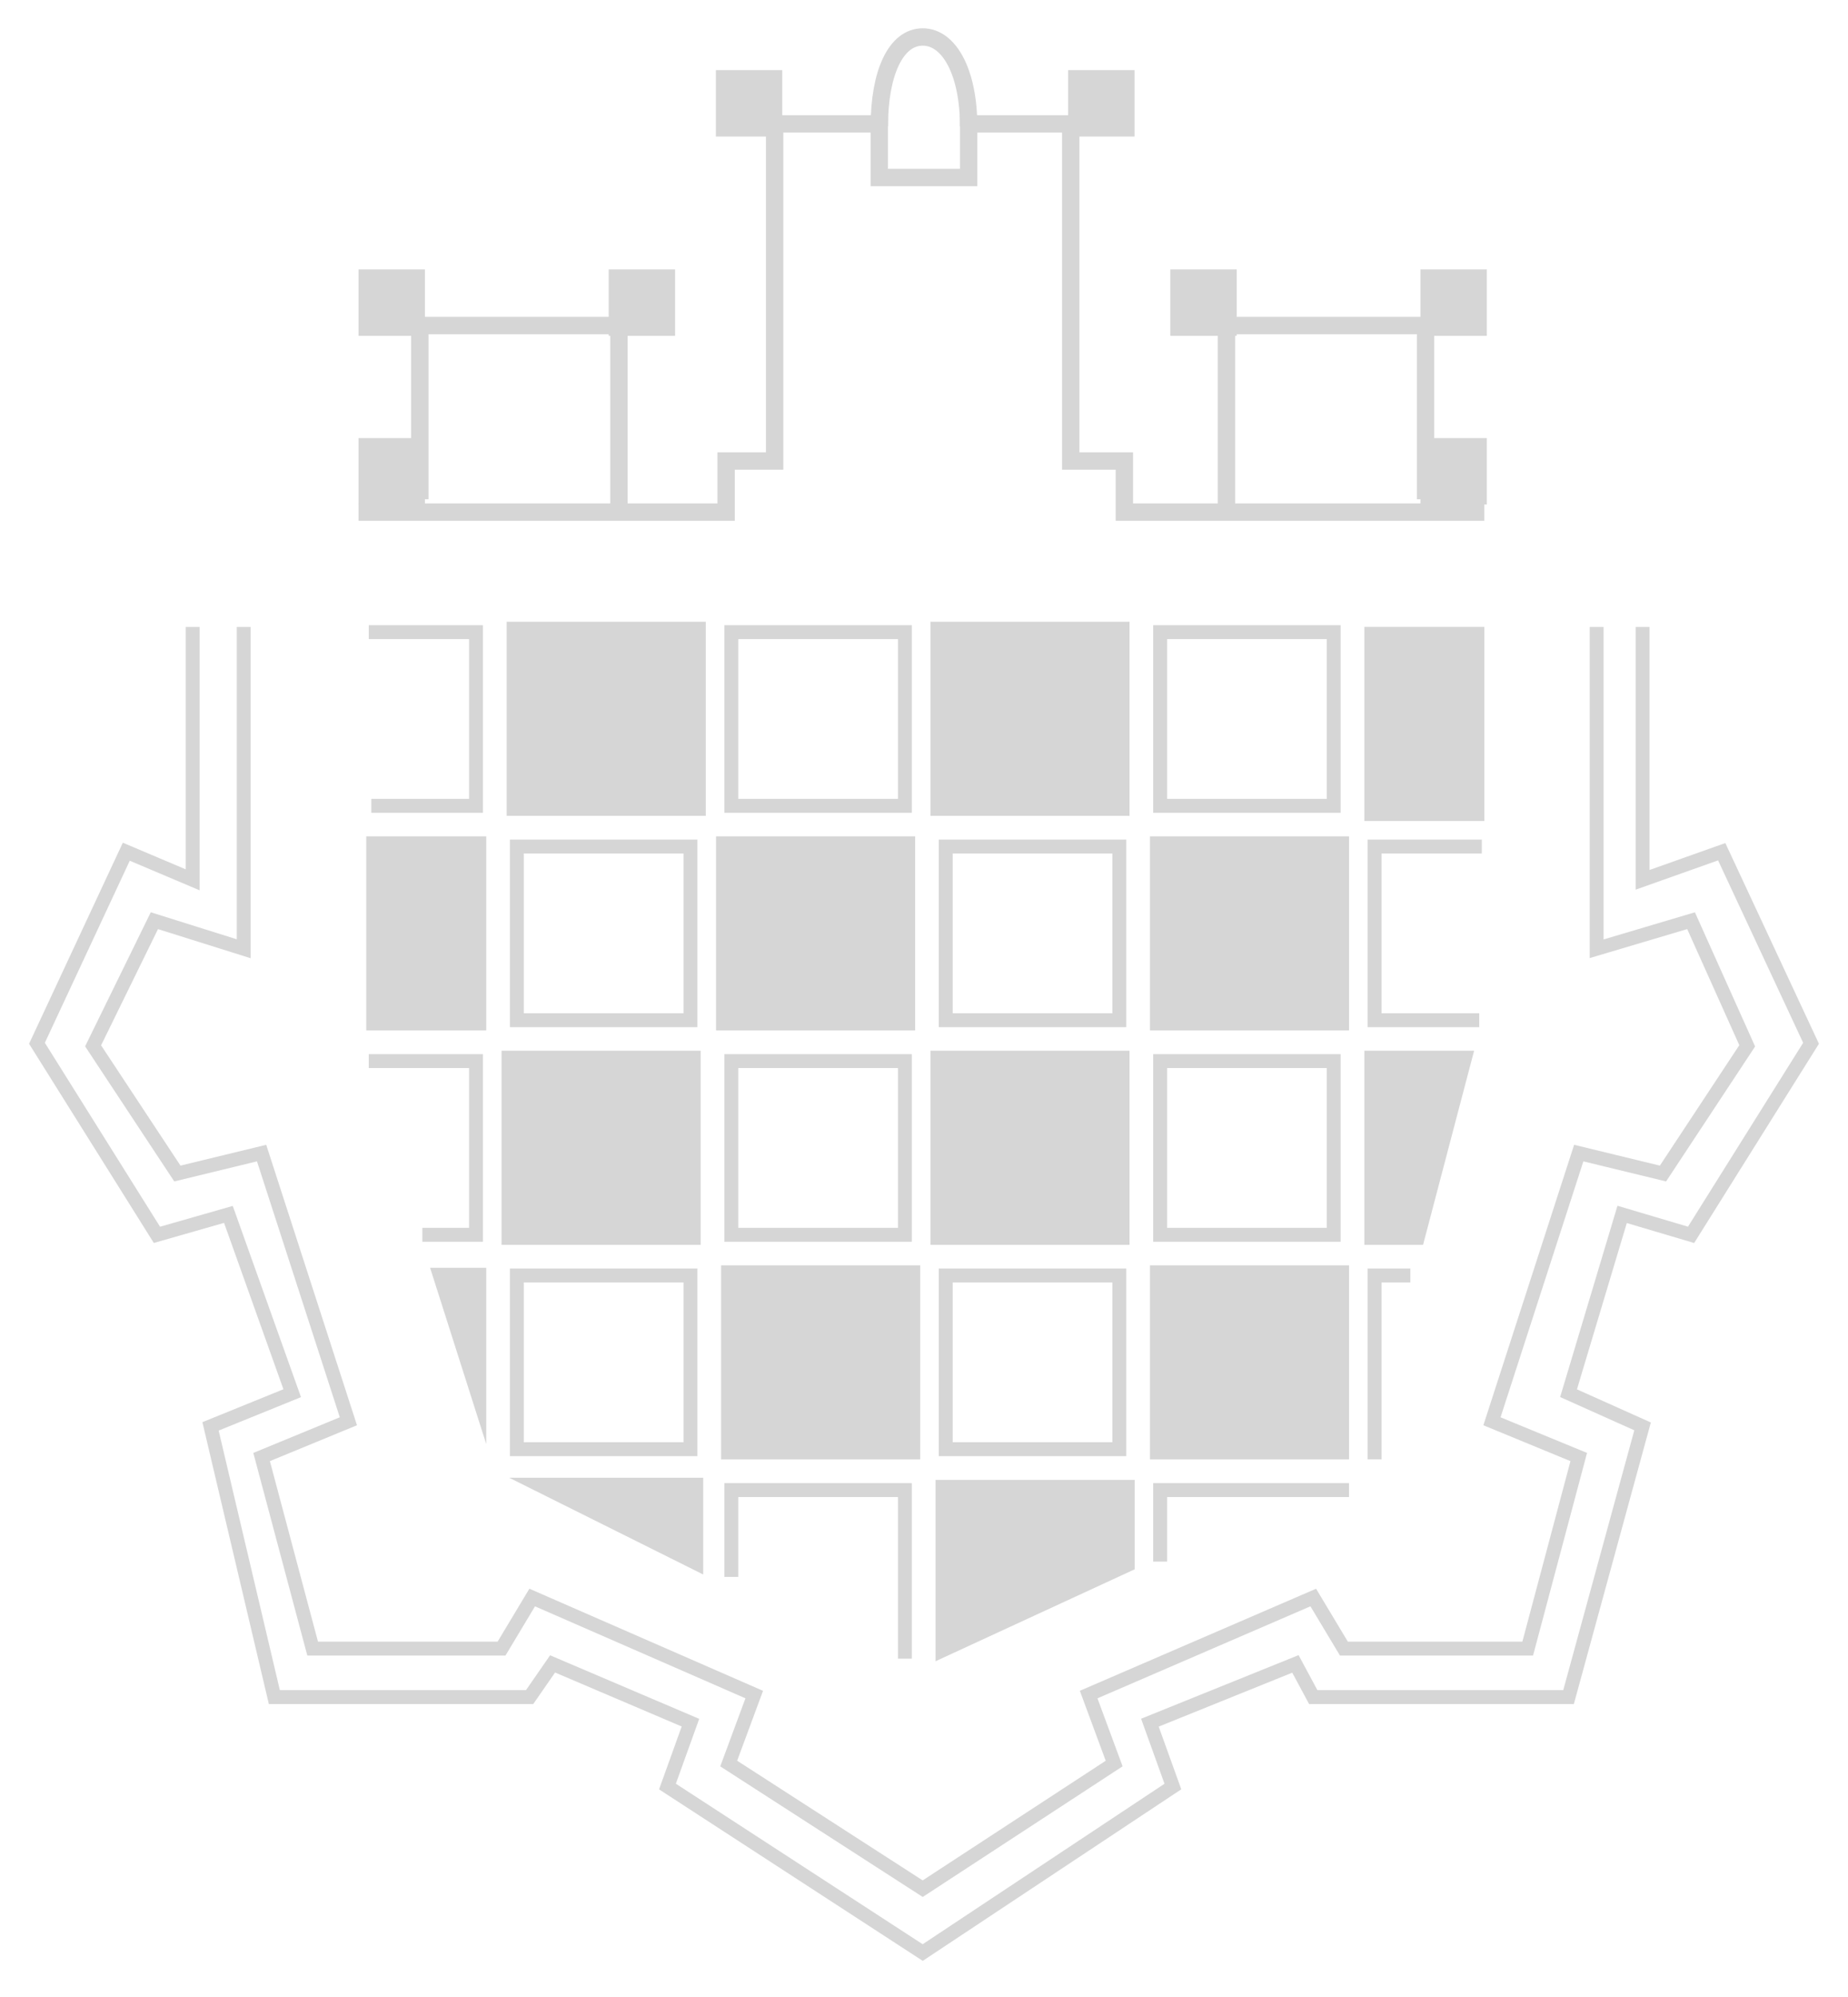 <svg width="50" height="54" viewBox="0 0 50 54" fill="none" xmlns="http://www.w3.org/2000/svg">
<path d="M5.213 16.953V23.791L3.417 23.031L1 28.211L4.246 33.391L6.18 32.838L7.906 37.673L5.696 38.57L7.423 45.891H14.329L14.951 44.993L18.681 46.582L18.059 48.309L24.965 52.798L31.734 48.309L31.112 46.582L35.049 44.993L35.532 45.891H42.439L44.442 38.57L42.439 37.673L43.889 32.838L45.754 33.391L49 28.211L46.583 23.031L44.442 23.791V16.953M6.594 16.953V25.655L4.177 24.896L2.519 28.28L4.799 31.733L7.078 31.18L9.426 38.432L7.078 39.399L8.459 44.579H13.57L14.399 43.198L20.407 45.822L19.716 47.687L24.965 51.071L30.145 47.687L29.455 45.822L35.532 43.198L36.361 44.579H41.334L42.715 39.399L40.367 38.432L42.715 31.18L44.994 31.733L47.273 28.28L45.754 24.896L43.199 25.655V16.953" stroke="#D6D6D6" stroke-width="0.376"/>
<path d="M13.984 39.187V34.49H18.681V39.187H13.984Z" stroke="#D6D6D6" stroke-width="0.376"/>
<path d="M19.787 42.641V40.293H24.483V44.851" stroke="#D6D6D6" stroke-width="0.376"/>
<path d="M19.787 33.39V28.693H24.483V33.39H19.787Z" stroke="#D6D6D6" stroke-width="0.376"/>
<path d="M13.984 27.587V22.891H18.681V27.587H13.984Z" stroke="#D6D6D6" stroke-width="0.376"/>
<path d="M25.588 27.587V22.891H30.284V27.587H25.588Z" stroke="#D6D6D6" stroke-width="0.376"/>
<path d="M31.389 21.79V17.094H36.085V21.79H31.389Z" stroke="#D6D6D6" stroke-width="0.376"/>
<path d="M40.023 27.587H37.191V22.891H40.092" stroke="#D6D6D6" stroke-width="0.376"/>
<path d="M10.047 21.79H12.879V17.094H9.978" stroke="#D6D6D6" stroke-width="0.376"/>
<path d="M11.428 33.39H12.879V28.693H9.978" stroke="#D6D6D6" stroke-width="0.376"/>
<path d="M19.787 21.79V17.094H24.483V21.79H19.787Z" stroke="#D6D6D6" stroke-width="0.376"/>
<path d="M31.389 33.39V28.693H36.085V33.39H31.389Z" stroke="#D6D6D6" stroke-width="0.376"/>
<path d="M37.191 39.463V34.49H38.158" stroke="#D6D6D6" stroke-width="0.376"/>
<path d="M31.389 42.227V40.293H36.499" stroke="#D6D6D6" stroke-width="0.376"/>
<path d="M25.588 39.187V34.49H30.284V39.187H25.588Z" stroke="#D6D6D6" stroke-width="0.376"/>
<path d="M13.156 39.049L11.637 34.283H13.156V39.049Z" fill="#D6D6D6"/>
<rect x="13.709" y="16.812" width="5.387" height="5.249" fill="#D6D6D6"/>
<rect x="19.373" y="22.615" width="5.387" height="5.249" fill="#D6D6D6"/>
<path d="M9.91 22.615H13.156V27.864H9.91V22.615Z" fill="#D6D6D6"/>
<path d="M36.914 16.951H40.16V22.2H36.914V16.951Z" fill="#D6D6D6"/>
<rect x="25.174" y="28.412" width="5.387" height="5.249" fill="#D6D6D6"/>
<rect x="13.57" y="28.412" width="5.387" height="5.249" fill="#D6D6D6"/>
<rect x="19.51" y="34.215" width="5.387" height="5.249" fill="#D6D6D6"/>
<path d="M25.312 40.018H30.7V42.435L25.312 44.921V40.018Z" fill="#D6D6D6"/>
<rect x="31.113" y="34.215" width="5.387" height="5.249" fill="#D6D6D6"/>
<rect x="31.113" y="22.615" width="5.387" height="5.249" fill="#D6D6D6"/>
<path d="M36.914 28.412H39.884L38.503 33.661H36.914V28.412Z" fill="#D6D6D6"/>
<rect x="25.174" y="16.812" width="5.387" height="5.249" fill="#D6D6D6"/>
<path d="M19.026 39.959L19.026 42.575L13.777 39.959L19.026 39.959Z" fill="#D6D6D6"/>
<path d="M9.701 13.848H19.646V12.466H20.959V3.35H23.79V4.8H26.208V3.35H28.97V12.466H30.421V13.848H40.159" stroke="#D6D6D6" stroke-width="0.47"/>
<path d="M26.208 3.417C26.208 1.968 25.69 1 24.965 1C24.24 1 23.791 1.968 23.791 3.417" stroke="#D6D6D6" stroke-width="0.47"/>
<rect x="28.9" y="1.896" width="1.796" height="1.796" fill="#D6D6D6"/>
<rect x="19.369" y="1.896" width="1.796" height="1.796" fill="#D6D6D6"/>
<rect x="16.469" y="7.285" width="1.796" height="1.796" fill="#D6D6D6"/>
<rect x="9.701" y="7.285" width="1.796" height="1.796" fill="#D6D6D6"/>
<rect x="9.701" y="11.846" width="1.796" height="1.796" fill="#D6D6D6"/>
<path d="M11.359 13.499V8.803H16.746V13.706" stroke="#D6D6D6" stroke-width="0.47"/>
<rect width="1.796" height="1.796" transform="matrix(-1 0 0 1 33.461 7.285)" fill="#D6D6D6"/>
<rect width="1.796" height="1.796" transform="matrix(-1 0 0 1 40.228 7.285)" fill="#D6D6D6"/>
<rect width="1.796" height="1.796" transform="matrix(-1 0 0 1 40.228 11.846)" fill="#D6D6D6"/>
<path d="M38.57 13.499V8.803H33.183V13.706" stroke="#D6D6D6" stroke-width="0.47"/>
</svg>
